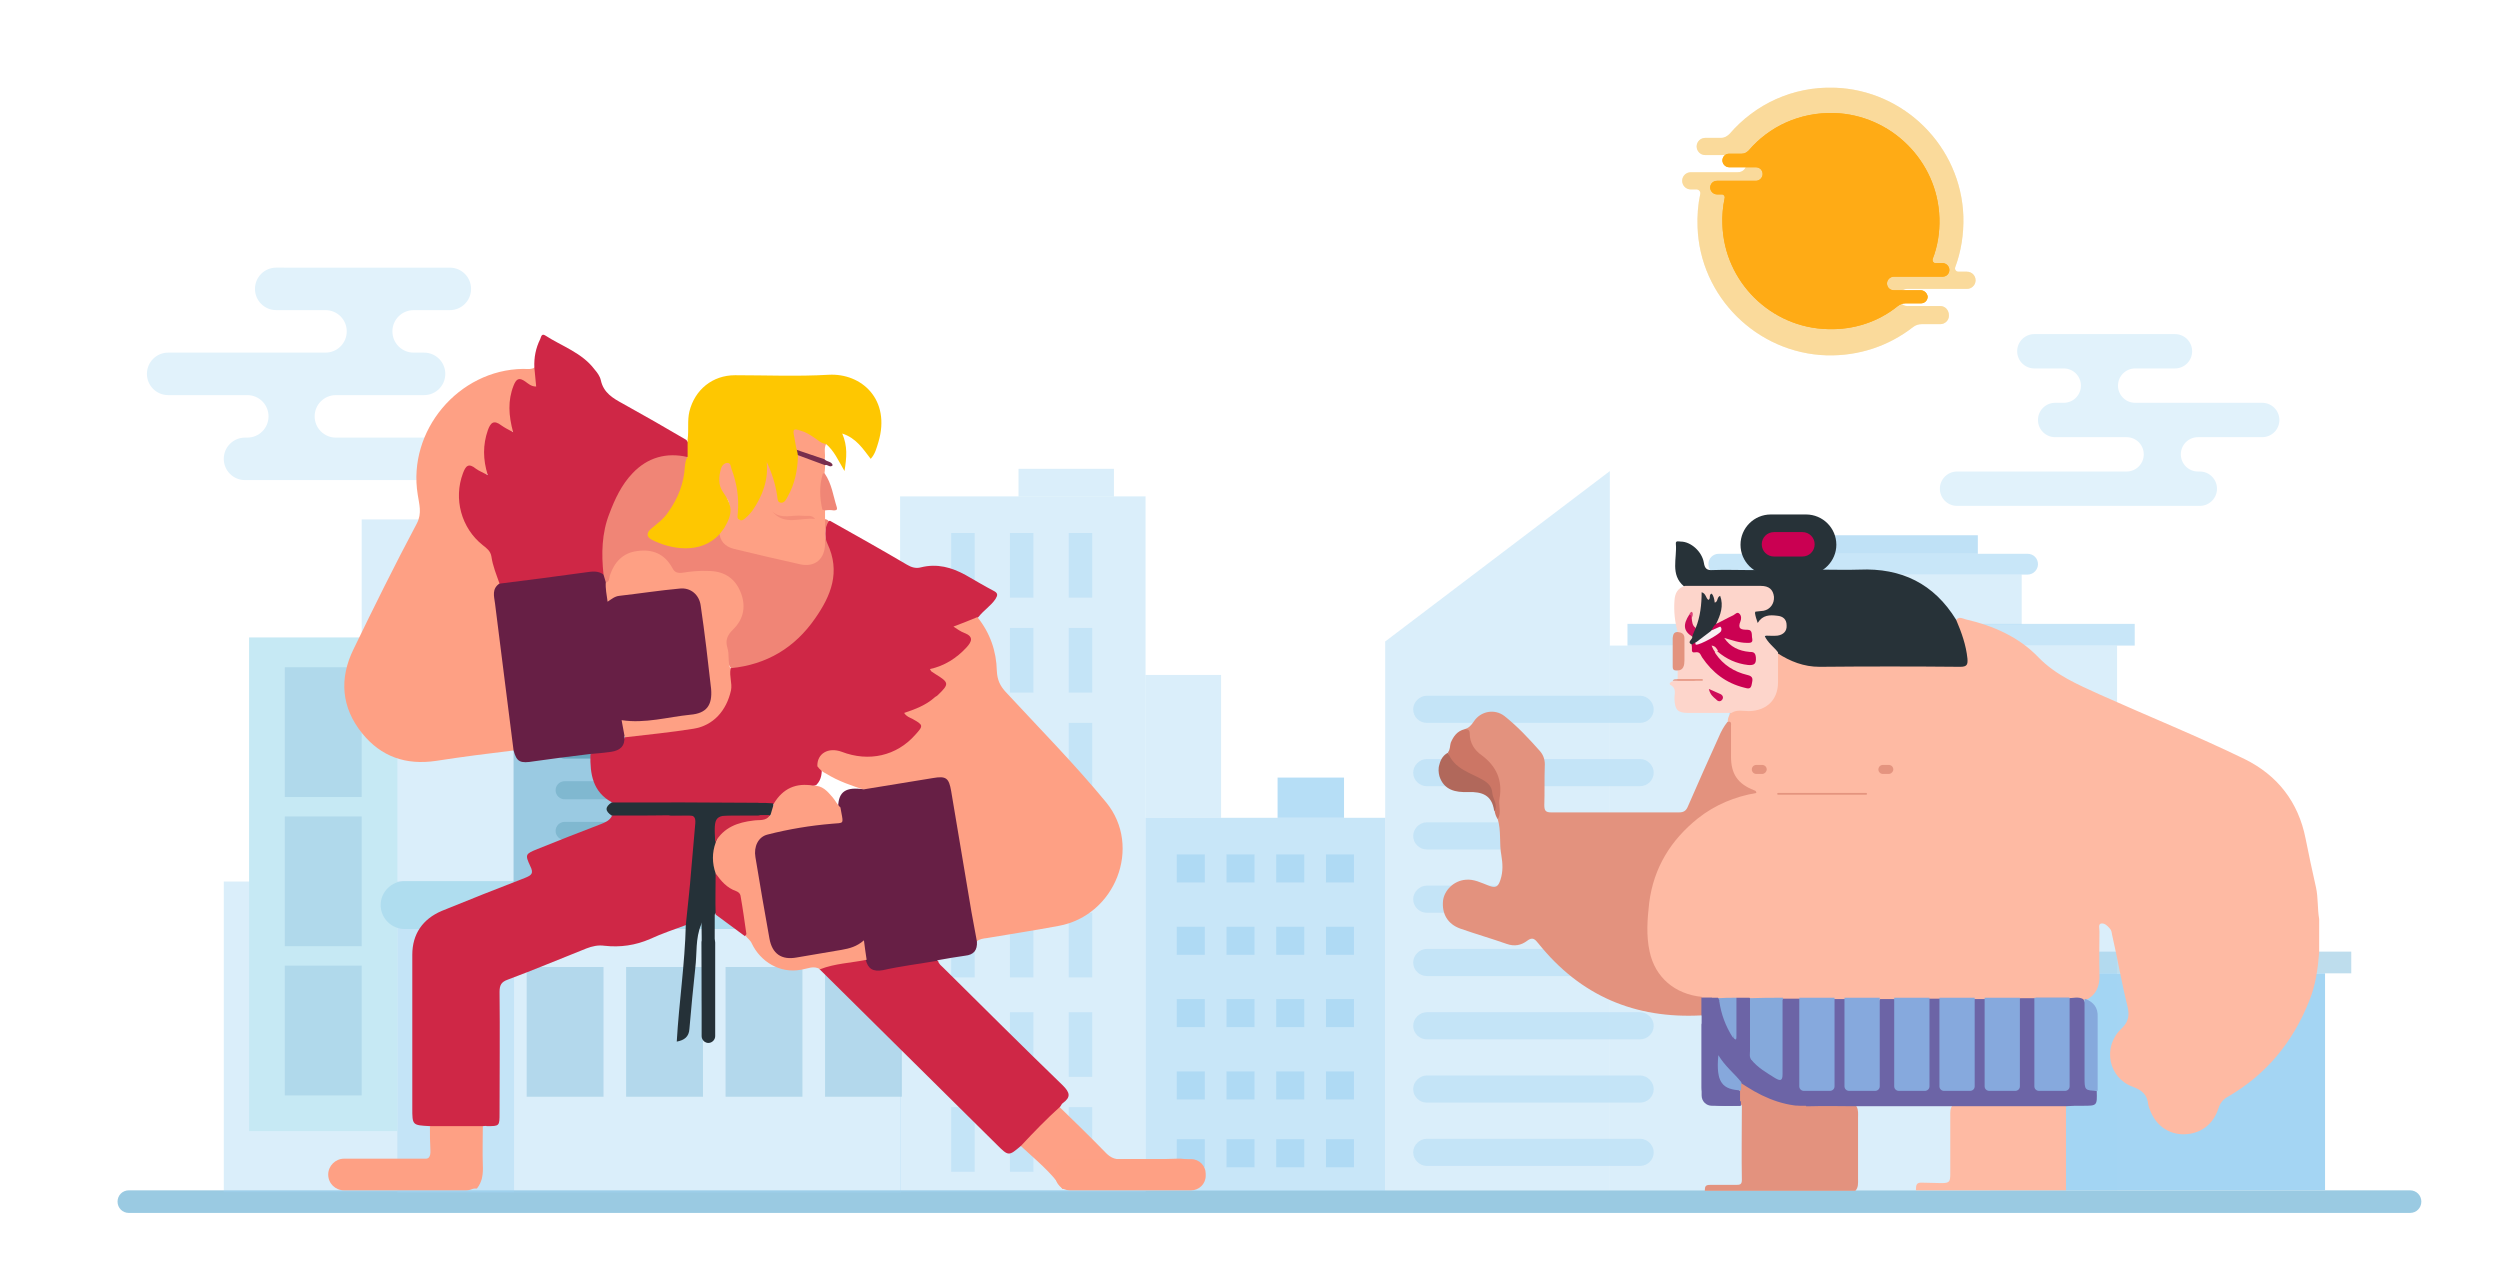<?xml version="1.0" encoding="utf-8"?>
<!-- Generator: Adobe Illustrator 21.0.0, SVG Export Plug-In . SVG Version: 6.00 Build 0)  -->
<svg version="1.1" id="图层_1" xmlns="http://www.w3.org/2000/svg" xmlns:xlink="http://www.w3.org/1999/xlink" x="0px" y="0px"
	 viewBox="0 0 553 285" style="enable-background:new 0 0 553 285;" xml:space="preserve">
<style type="text/css">
	.st0{clip-path:url(#SVGID_2_);}
	.st1{clip-path:url(#SVGID_4_);fill:#7FB1F2;}
	.st2{clip-path:url(#SVGID_6_);}
	.st3{clip-path:url(#SVGID_8_);fill:#7FB1F2;}
	.st4{clip-path:url(#SVGID_10_);}
	.st5{clip-path:url(#SVGID_12_);fill:#7FB1F2;}
	.st6{clip-path:url(#SVGID_14_);}
	.st7{clip-path:url(#SVGID_16_);fill:#7FB1F2;}
	.st8{fill:none;stroke:#7FB1F2;stroke-width:3.832;stroke-miterlimit:10;}
	.st9{fill:none;stroke:#7FB1F2;stroke-width:4.072;stroke-miterlimit:10;}
	.st10{opacity:0.42;}
	.st11{clip-path:url(#SVGID_18_);}
	.st12{fill:#E1F2FB;}
	.st13{fill:#FEF2ED;}
	.st14{fill:#9ACAE2;}
	.st15{opacity:0.4;fill:#A4D5F3;}
	.st16{fill:#A4D5F3;}
	.st17{opacity:0.6;fill:#A4D5F3;}
	.st18{fill:#BEDDED;}
	.st19{opacity:0.7;fill:#A4D5F3;}
	.st20{fill:#C6E9F4;}
	.st21{opacity:0.6;fill:#9ACAE2;}
	.st22{opacity:0.5;fill:#9ACAE2;}
	.st23{opacity:0.8;fill:#A4D5F3;}
	.st24{fill:#AFDDEF;}
	.st25{fill:#67A6BF;}
	.st26{opacity:0.5;fill:#67A6BF;}
	.st27{fill:#FEBAA3;}
	.st28{fill:#273238;}
	.st29{fill:#E3927E;}
	.st30{fill:#6C64A6;}
	.st31{fill:#FDD5CB;}
	.st32{fill:#86A9DC;}
	.st33{fill:#85A9DB;}
	.st34{fill:#85A7DA;}
	.st35{fill:#849ED3;}
	.st36{fill:#CC7665;}
	.st37{fill:#B1685B;}
	.st38{fill:#E3937E;}
	.st39{fill:#E99E8B;}
	.st40{fill:#86A8DC;}
	.st41{fill:#CB0152;}
	.st42{fill:#293239;}
	.st43{fill:#CC0B57;}
	.st44{fill:#CE0D59;}
	.st45{fill:#DC4278;}
	.st46{fill:#F9F0F4;}
	.st47{fill:#FEA085;}
	.st48{fill:#FEA084;}
	.st49{fill:#CF2746;}
	.st50{fill:#671F45;}
	.st51{fill:#F08576;}
	.st52{fill:#253138;}
	.st53{fill:#F08676;}
	.st54{fill:#782E4D;}
	.st55{fill:#CF2745;}
	.st56{fill:#F48E79;}
	.st57{fill:#CB2945;}
	.st58{fill:#FEC701;}
	.st59{clip-path:url(#SVGID_22_);}
	.st60{fill:#CA0052;}
	.st61{fill:#E4947F;}
	.st62{fill:#86A9DD;}
</style>
<g>
	<g>
		<g>
			<defs>
				<rect id="SVGID_1_" x="1650.7" y="1251.1" width="3.7" height="68.7"/>
			</defs>
			<use xlink:href="#SVGID_1_"  style="overflow:visible;fill-rule:evenodd;clip-rule:evenodd;fill:#4373F9;"/>
			<clipPath id="SVGID_2_">
				<use xlink:href="#SVGID_1_"  style="overflow:visible;"/>
			</clipPath>
			<g class="st0">
				<defs>
					<rect id="SVGID_3_" x="1616.2" y="1249.8" width="73.1" height="73.1"/>
				</defs>
				<use xlink:href="#SVGID_3_"  style="overflow:visible;fill:#4373F9;"/>
				<clipPath id="SVGID_4_">
					<use xlink:href="#SVGID_3_"  style="overflow:visible;"/>
				</clipPath>
				<rect x="1646.6" y="1247" class="st1" width="11.9" height="76.9"/>
			</g>
		</g>
		<g>
			<defs>
				<rect id="SVGID_5_" x="1618.1" y="1284" width="68.7" height="3.7"/>
			</defs>
			<use xlink:href="#SVGID_5_"  style="overflow:visible;fill-rule:evenodd;clip-rule:evenodd;fill:#4373F9;"/>
			<clipPath id="SVGID_6_">
				<use xlink:href="#SVGID_5_"  style="overflow:visible;"/>
			</clipPath>
			<g class="st2">
				<defs>
					<rect id="SVGID_7_" x="1616.1" y="1249.9" width="73.1" height="73.1"/>
				</defs>
				<use xlink:href="#SVGID_7_"  style="overflow:visible;fill:#4373F9;"/>
				<clipPath id="SVGID_8_">
					<use xlink:href="#SVGID_7_"  style="overflow:visible;"/>
				</clipPath>
				<rect x="1614" y="1279.9" class="st3" width="76.9" height="11.9"/>
			</g>
		</g>
		<g>
			<defs>
				<path id="SVGID_9_" d="M1675.1,1263.1c-5.8,5.6-13.8,9.2-22.5,9.2s-16.7-3.6-22.5-9.2l-5,0.1c6.6,7.8,16.4,12.8,27.5,12.8
					c11,0,20.9-5,27.5-12.8L1675.1,1263.1z"/>
			</defs>
			<use xlink:href="#SVGID_9_"  style="overflow:visible;fill-rule:evenodd;clip-rule:evenodd;fill:#4373F9;"/>
			<clipPath id="SVGID_10_">
				<use xlink:href="#SVGID_9_"  style="overflow:visible;"/>
			</clipPath>
			<g class="st4">
				<defs>
					<rect id="SVGID_11_" x="1616.2" y="1249.8" width="73.1" height="73.1"/>
				</defs>
				<use xlink:href="#SVGID_11_"  style="overflow:visible;fill:#4373F9;"/>
				<clipPath id="SVGID_12_">
					<use xlink:href="#SVGID_11_"  style="overflow:visible;"/>
				</clipPath>
				<rect x="1621" y="1259" class="st5" width="63.2" height="21.2"/>
			</g>
		</g>
		<g>
			<defs>
				<path id="SVGID_13_" d="M1675.1,1308.7c-5.8-5.6-13.8-9.2-22.5-9.2s-16.7,3.6-22.5,9.2l-5-0.1c6.6-7.8,16.4-12.8,27.5-12.8
					c11,0,20.9,5,27.5,12.8L1675.1,1308.7z"/>
			</defs>
			<use xlink:href="#SVGID_13_"  style="overflow:visible;fill-rule:evenodd;clip-rule:evenodd;fill:#4373F9;"/>
			<clipPath id="SVGID_14_">
				<use xlink:href="#SVGID_13_"  style="overflow:visible;"/>
			</clipPath>
			<g class="st6">
				<defs>
					<rect id="SVGID_15_" x="1616.2" y="1249.8" width="73.1" height="73.1"/>
				</defs>
				<use xlink:href="#SVGID_15_"  style="overflow:visible;fill:#4373F9;"/>
				<clipPath id="SVGID_16_">
					<use xlink:href="#SVGID_15_"  style="overflow:visible;"/>
				</clipPath>
				<rect x="1621" y="1291.7" class="st7" width="63.2" height="21.2"/>
			</g>
		</g>
		<circle class="st8" cx="1652.6" cy="1285.9" r="34.1"/>
	</g>
	<ellipse class="st9" cx="1652.1" cy="1285.9" rx="18.9" ry="33.9"/>
</g>
<g>
	<g class="st10">
		<defs>
			<path id="SVGID_17_" class="st10" d="M429.2,67.7h-1.6h-5.7c-1,0-1.9-0.8-1.9-1.9c0-1,0.8-1.9,1.9-1.9h0.8h7.5h4.9
				c1,0,1.9-0.8,1.9-1.9c0-1-0.8-1.9-1.9-1.9h-1.9c-0.5,0-0.9-0.5-0.7-1c1.3-3.5,1.9-7.3,1.8-11.2c-0.5-15.5-13.1-28-28.5-28.5
				c-9.3-0.3-17.6,3.7-23.2,10.2c-0.5,0.5-1.1,0.9-1.9,0.9h-3.5c-1,0-1.9,0.8-1.9,1.9c0,1,0.8,1.9,1.9,1.9h2h5.2
				c1,0,1.9,0.8,1.9,1.9s-0.8,1.9-1.9,1.9h-7.1H374c-1,0-1.9,0.8-1.9,1.9c0,1,0.8,1.9,1.9,1.9h1.3c0.5,0,0.9,0.5,0.8,1
				c-0.5,2.3-0.7,4.8-0.6,7.3c0.5,15.4,13.1,27.9,28.5,28.4c7.2,0.2,13.8-2.1,19.1-6.2c0.6-0.5,1.3-0.7,2-0.7h4.1
				c1,0,1.9-0.8,1.9-1.9C431.1,68.5,430.2,67.7,429.2,67.7"/>
		</defs>
		<use xlink:href="#SVGID_17_"  style="overflow:visible;fill-rule:evenodd;clip-rule:evenodd;fill:#F2A711;"/>
		<clipPath id="SVGID_18_">
			<use xlink:href="#SVGID_17_"  style="overflow:visible;"/>
		</clipPath>
		<g class="st11">
			<defs>
				<rect id="SVGID_19_" x="-107.9" y="19.4" width="567.9" height="287"/>
			</defs>
			<use xlink:href="#SVGID_19_"  style="overflow:visible;fill:#F2A711;"/>
			<clipPath id="SVGID_20_">
				<use xlink:href="#SVGID_19_"  style="overflow:visible;"/>
			</clipPath>
		</g>
	</g>
	<path class="st12" d="M120.5,96.8H74.3c-2.6,0-4.7-2.1-4.7-4.7s2.1-4.7,4.7-4.7h19.5c2.6,0,4.7-2.1,4.7-4.7c0-2.6-2.1-4.7-4.7-4.7
		h-2.3c-2.6,0-4.7-2.1-4.7-4.7c0-2.6,2.1-4.7,4.7-4.7h8c2.6,0,4.7-2.1,4.7-4.7s-2.1-4.7-4.7-4.7H61.1c-2.6,0-4.7,2.1-4.7,4.7
		s2.1,4.7,4.7,4.7h10.9c2.6,0,4.7,2.1,4.7,4.7c0,2.6-2.1,4.7-4.7,4.7H37.2c-2.6,0-4.7,2.1-4.7,4.7c0,2.6,2.1,4.7,4.7,4.7h17.5
		c2.6,0,4.7,2.1,4.7,4.7s-2.1,4.7-4.7,4.7h-0.5c-2.6,0-4.7,2.1-4.7,4.7s2.1,4.7,4.7,4.7h66.2c2.6,0,4.7-2.1,4.7-4.7
		S123.1,96.8,120.5,96.8z"/>
	<path class="st12" d="M500.4,89.1h-28.1c-2.1,0-3.8-1.7-3.8-3.8c0-2.1,1.7-3.8,3.8-3.8h8.8c2.1,0,3.8-1.7,3.8-3.8l0,0
		c0-2.1-1.7-3.8-3.8-3.8h-31.1c-2.1,0-3.8,1.7-3.8,3.8l0,0c0,2.1,1.7,3.8,3.8,3.8h6.5c2.1,0,3.8,1.7,3.8,3.8c0,2.1-1.7,3.8-3.8,3.8
		h-1.9c-2.1,0-3.8,1.7-3.8,3.8l0,0c0,2.1,1.7,3.8,3.8,3.8h15.8c2.1,0,3.8,1.7,3.8,3.8c0,2.1-1.7,3.8-3.8,3.8h-37.5
		c-2.1,0-3.8,1.7-3.8,3.8l0,0c0,2.1,1.7,3.8,3.8,3.8h53.7c2.1,0,3.8-1.7,3.8-3.8l0,0c0-2.1-1.7-3.8-3.8-3.8h-0.4
		c-2.1,0-3.8-1.7-3.8-3.8c0-2.1,1.7-3.8,3.8-3.8h14.2c2.1,0,3.8-1.7,3.8-3.8l0,0C504.2,90.8,502.5,89.1,500.4,89.1z"/>
	<path class="st13" d="M87.3,260.3c0.8,0.7,1.3,1.6,1.7,2.6C86.4,263.4,87.6,261.4,87.3,260.3z"/>
	<path class="st14" d="M533.1,268.3H28.5c-1.4,0-2.5-1.1-2.5-2.5v0c0-1.4,1.1-2.5,2.5-2.5h504.6c1.4,0,2.5,1.1,2.5,2.5v0
		C535.6,267.2,534.5,268.3,533.1,268.3z"/>
	<rect x="49.5" y="195" class="st15" width="64.2" height="68.7"/>
	<g>
		<g>
			<rect x="398.6" y="153.7" class="st16" width="8" height="11"/>
			<rect x="382.6" y="153.7" class="st16" width="12.8" height="11"/>
			<rect x="398.4" y="167.7" class="st16" width="8" height="11"/>
			<rect x="382.4" y="167.7" class="st16" width="12.8" height="11"/>
		</g>
		<g>
			<rect x="421.4" y="154.3" class="st16" width="8" height="11"/>
			<rect x="448.4" y="154.3" class="st16" width="8" height="11"/>
			<rect x="432.3" y="154.3" class="st16" width="12.8" height="11"/>
			<rect x="421.3" y="168.3" class="st16" width="8" height="11"/>
			<rect x="448.2" y="168.3" class="st16" width="8" height="11"/>
			<rect x="432.1" y="168.3" class="st16" width="12.8" height="11"/>
		</g>
		<g>
			<rect x="421.2" y="191.8" class="st16" width="8" height="11"/>
			<rect x="448.1" y="191.8" class="st16" width="8" height="11"/>
			<rect x="432" y="191.8" class="st16" width="12.8" height="11"/>
			<rect x="421" y="205.7" class="st16" width="8" height="11"/>
			<rect x="447.9" y="205.7" class="st16" width="8" height="11"/>
			<rect x="431.8" y="205.7" class="st16" width="12.8" height="11"/>
		</g>
		<g>
			<rect x="371.6" y="191.8" class="st16" width="8" height="11"/>
			<rect x="398.5" y="191.8" class="st16" width="8" height="11"/>
			<rect x="382.5" y="191.8" class="st16" width="12.8" height="11"/>
			<rect x="371.4" y="205.7" class="st16" width="8" height="11"/>
			<rect x="398.3" y="205.7" class="st16" width="8" height="11"/>
			<rect x="382.3" y="205.7" class="st16" width="12.8" height="11"/>
		</g>
		<g>
			<rect x="398.4" y="229" class="st16" width="8" height="11"/>
			<rect x="382.4" y="229" class="st16" width="12.8" height="11"/>
			<rect x="398.3" y="243" class="st16" width="8" height="11"/>
		</g>
		<g>
			<rect x="421.2" y="229.2" class="st16" width="8" height="11"/>
			<rect x="448.1" y="229.2" class="st16" width="8" height="11"/>
			<rect x="432" y="229.2" class="st16" width="12.8" height="11"/>
			<rect x="447.9" y="243.1" class="st16" width="8" height="11"/>
			<rect x="431.8" y="243.1" class="st16" width="12.8" height="11"/>
		</g>
		<rect x="360" y="138" class="st17" width="112.2" height="4.8"/>
		<rect x="435.2" y="210.5" class="st18" width="84.9" height="4.8"/>
		<rect x="440.3" y="215.3" class="st16" width="74" height="48"/>
		<rect x="356.1" y="142.8" class="st15" width="112.2" height="120.5"/>
		<rect x="199.1" y="109.8" class="st15" width="54.3" height="153.9"/>
		<rect x="87.9" y="204.1" class="st15" width="111.3" height="59.7"/>
		<rect x="80" y="114.9" class="st15" width="44" height="83"/>
		<rect x="253.4" y="180.9" class="st17" width="53" height="82.5"/>
		<path class="st17" d="M448.5,127.1h-68.3c-1.3,0-2.3-1-2.3-2.3l0,0c0-1.3,1-2.3,2.3-2.3h68.3c1.3,0,2.3,1,2.3,2.3l0,0
			C450.8,126,449.8,127.1,448.5,127.1z"/>
		<rect x="382.4" y="127.1" class="st15" width="64.8" height="11"/>
		<rect x="392.3" y="118.4" class="st19" width="45.2" height="4.1"/>
		<rect x="210.4" y="117.9" class="st15" width="5.2" height="14.3"/>
		<rect x="223.4" y="117.9" class="st15" width="5.2" height="14.3"/>
		<rect x="236.4" y="117.9" class="st15" width="5.2" height="14.3"/>
		<rect x="210.4" y="138.9" class="st16" width="5.2" height="14.3"/>
		<rect x="223.4" y="138.9" class="st15" width="5.2" height="14.3"/>
		<rect x="236.4" y="138.9" class="st15" width="5.2" height="14.3"/>
		<rect x="210.4" y="159.9" class="st16" width="5.2" height="14.3"/>
		<rect x="223.4" y="159.9" class="st16" width="5.2" height="14.3"/>
		<rect x="236.4" y="159.9" class="st15" width="5.2" height="14.3"/>
		<rect x="210.4" y="180.9" class="st16" width="5.2" height="14.3"/>
		<rect x="223.4" y="180.9" class="st16" width="5.2" height="14.3"/>
		<rect x="236.4" y="180.9" class="st16" width="5.2" height="14.3"/>
		<rect x="210.4" y="201.9" class="st15" width="5.2" height="14.3"/>
		<rect x="223.4" y="201.9" class="st15" width="5.2" height="14.3"/>
		<rect x="236.4" y="201.9" class="st15" width="5.2" height="14.3"/>
		<rect x="210.4" y="223.9" class="st16" width="5.2" height="14.3"/>
		<rect x="223.4" y="223.9" class="st15" width="5.2" height="14.3"/>
		<rect x="236.4" y="223.9" class="st15" width="5.2" height="14.3"/>
		<rect x="210.4" y="244.9" class="st15" width="5.2" height="14.3"/>
		<rect x="55.1" y="141" class="st20" width="32.8" height="109.2"/>
		<rect x="116.5" y="213.9" class="st21" width="17" height="28.7"/>
		<rect x="63" y="147.6" class="st22" width="17" height="28.7"/>
		<rect x="63" y="180.6" class="st22" width="17" height="28.7"/>
		<rect x="63" y="213.6" class="st22" width="17" height="28.7"/>
		<rect x="138.5" y="213.9" class="st21" width="17" height="28.7"/>
		<rect x="160.5" y="213.9" class="st21" width="17" height="28.7"/>
		<rect x="182.5" y="213.9" class="st21" width="17" height="28.7"/>
		<rect x="223.4" y="244.9" class="st15" width="5.2" height="14.3"/>
		<rect x="236.4" y="244.9" class="st15" width="5.2" height="14.3"/>
		<rect x="260.3" y="189" class="st19" width="6.2" height="6.2"/>
		<rect x="271.3" y="189" class="st19" width="6.2" height="6.2"/>
		<rect x="282.3" y="189" class="st19" width="6.2" height="6.2"/>
		<rect x="293.3" y="189" class="st19" width="6.2" height="6.2"/>
		<rect x="260.3" y="205" class="st19" width="6.2" height="6.2"/>
		<rect x="271.3" y="205" class="st19" width="6.2" height="6.2"/>
		<rect x="282.3" y="205" class="st19" width="6.2" height="6.2"/>
		<rect x="293.3" y="205" class="st19" width="6.2" height="6.2"/>
		<rect x="260.3" y="221" class="st19" width="6.2" height="6.2"/>
		<rect x="271.3" y="221" class="st19" width="6.2" height="6.2"/>
		<rect x="282.3" y="221" class="st19" width="6.2" height="6.2"/>
		<rect x="293.3" y="221" class="st19" width="6.2" height="6.2"/>
		<rect x="260.3" y="237" class="st19" width="6.2" height="6.2"/>
		<rect x="271.3" y="237" class="st19" width="6.2" height="6.2"/>
		<rect x="282.3" y="237" class="st19" width="6.2" height="6.2"/>
		<rect x="293.3" y="237" class="st19" width="6.2" height="6.2"/>
		<rect x="260.3" y="252" class="st19" width="6.2" height="6.2"/>
		<rect x="271.3" y="252" class="st19" width="6.2" height="6.2"/>
		<rect x="282.3" y="252" class="st19" width="6.2" height="6.2"/>
		<rect x="293.3" y="252" class="st19" width="6.2" height="6.2"/>
		<rect x="282.6" y="172" class="st23" width="14.7" height="8.9"/>
		<path class="st24" d="M214.1,205.5H89.5c-2.9,0-5.3-2.4-5.3-5.3l0,0c0-2.9,2.4-5.3,5.3-5.3h124.6c2.9,0,5.3,2.4,5.3,5.3l0,0
			C219.4,203.1,217,205.5,214.1,205.5z"/>
		<path class="st14" d="M170.5,200.1h-53.5c-1.9,0-3.4-1.5-3.4-3.4v-36c0-1.9,1.5-3.4,3.4-3.4h53.5c1.9,0,3.4,1.5,3.4,3.4v36
			C173.9,198.6,172.3,200.1,170.5,200.1z"/>
		<path class="st25" d="M165.1,167.8h-40.2c-1.1,0-2-0.9-2-2v0c0-1.1,0.9-2,2-2h40.2c1.1,0,2,0.9,2,2v0
			C167.1,166.9,166.2,167.8,165.1,167.8z"/>
		<path class="st26" d="M165.1,176.8h-40.2c-1.1,0-2-0.9-2-2v0c0-1.1,0.9-2,2-2h40.2c1.1,0,2,0.9,2,2v0
			C167.1,175.9,166.2,176.8,165.1,176.8z"/>
		<path class="st26" d="M165.1,185.8h-40.2c-1.1,0-2-0.9-2-2v0c0-1.1,0.9-2,2-2h40.2c1.1,0,2,0.9,2,2v0
			C167.1,184.9,166.2,185.8,165.1,185.8z"/>
		<rect x="225.3" y="103.7" class="st15" width="21.1" height="6.1"/>
		<rect x="253.4" y="149.3" class="st15" width="16.7" height="31.6"/>
		<polygon class="st15" points="356.1,263.3 306.4,263.3 306.4,141.9 356.1,104.2 		"/>
		<path class="st15" d="M362.8,159.9h-47.2c-1.6,0-3-1.3-3-3v0c0-1.6,1.4-3,3-3h47.2c1.6,0,3,1.4,3,3v0
			C365.8,158.6,364.4,159.9,362.8,159.9z"/>
		<path class="st15" d="M362.8,173.9h-47.2c-1.6,0-3-1.3-3-3v0c0-1.6,1.4-3,3-3h47.2c1.6,0,3,1.4,3,3v0
			C365.8,172.6,364.4,173.9,362.8,173.9z"/>
		<path class="st15" d="M362.8,187.9h-47.2c-1.6,0-3-1.3-3-3v0c0-1.6,1.4-3,3-3h47.2c1.6,0,3,1.4,3,3v0
			C365.8,186.6,364.4,187.9,362.8,187.9z"/>
		<path class="st15" d="M362.8,201.9h-47.2c-1.6,0-3-1.3-3-3v0c0-1.6,1.4-3,3-3h47.2c1.6,0,3,1.4,3,3v0
			C365.8,200.6,364.4,201.9,362.8,201.9z"/>
		<path class="st15" d="M362.8,215.9h-47.2c-1.6,0-3-1.3-3-3v0c0-1.6,1.4-3,3-3h47.2c1.6,0,3,1.4,3,3v0
			C365.8,214.6,364.4,215.9,362.8,215.9z"/>
		<path class="st15" d="M362.8,229.9h-47.2c-1.6,0-3-1.3-3-3v0c0-1.6,1.4-3,3-3h47.2c1.6,0,3,1.4,3,3v0
			C365.8,228.6,364.4,229.9,362.8,229.9z"/>
		<path class="st15" d="M362.8,243.9h-47.2c-1.6,0-3-1.3-3-3v0c0-1.6,1.4-3,3-3h47.2c1.6,0,3,1.4,3,3v0
			C365.8,242.6,364.4,243.9,362.8,243.9z"/>
		<path class="st15" d="M362.8,257.9h-47.2c-1.6,0-3-1.4-3-3v0c0-1.6,1.4-3,3-3h47.2c1.6,0,3,1.4,3,3v0
			C365.8,256.6,364.4,257.9,362.8,257.9z"/>
	</g>
	<g>
		<path class="st27" d="M513,203.3c0,2.5,0,4.9,0,7.4c-0.3,3.7-0.8,7.3-2.2,10.7c-3.6,9.1-9.5,16.3-18,21.2
			c-1.1,0.6-1.7,1.4-2.1,2.6c-1.1,3.5-3.9,5.6-7.5,5.7c-3.4,0.1-6.3-1.9-7.6-5.3c-0.2-0.4-0.3-0.8-0.4-1.2c-0.2-2.2-1.3-3.2-3.4-4
			c-5.4-1.9-6.8-8.8-2.6-12.8c1.6-1.5,1.9-2.9,1.4-5c-1.3-5.2-2.2-10.6-3.4-15.8c-0.1-0.5-0.1-1-0.5-1.4c-0.5-0.6-1.2-1.3-2-1.1
			c-0.6,0.2-0.3,1.1-0.3,1.7c0,3.2-0.1,6.4,0,9.6c0.1,2.5-0.7,4.5-3,5.6c-0.2,0.1-0.4,0.1-0.6,0.1c-1.1-0.1-2.3-0.1-3.4-0.1
			c-2.4,0-4.7,0-7.1,0c-1.1,0.1-2.3,0.1-3.4,0c-2.4,0-4.8,0-7.2,0c-1,0.1-2.1,0.1-3.1,0c-2.4,0-4.8,0-7.2,0c-1.1,0.1-2.3,0.1-3.4,0
			c-2.4,0.1-4.8,0.1-7.2,0c-1,0-2.1,0.1-3.1,0c-2.5,0-5.1,0-7.6,0c-1,0.1-2.1,0.1-3.1,0c-2.4,0.1-4.8,0.1-7.2,0
			c-1.1,0-2.3,0.1-3.4,0c-2.4,0-4.8,0-7.2,0c-1,0-2,0.1-3,0c-1.3,0-2.7,0-4,0c-1.2,0-2.3,0-3.5,0c-7.3-0.6-12.5-6.2-12.6-13.6
			c-0.1-4.9,0.1-9.7,2-14.3c3.9-9.3,10.6-15.3,20.4-17.8c0.2-0.1,0.5-0.1,0.8-0.3c-3.6-1.8-4.8-4.7-4.7-8.5c0-2.3,0.5-4.6-0.4-6.9
			c-0.1-1,0.4-1.7,0.8-2.5c1-0.8,2.2-0.5,3.3-0.6c4.4-0.1,6.4-2.1,6.6-6.5c0.1-2-0.5-4,0.5-5.9c0.8-0.2,1.4,0.3,2.1,0.6
			c2.3,1.2,4.8,1.9,7.4,1.9c9.8,0,19.5,0,29.3,0c2.6,0,2.7-0.1,2.4-2.7c-0.3-2.4-1.5-4.4-2-6.7c0.5-1.2,1.5-0.6,2.2-0.4
			c6.1,1.4,11.8,3.9,16.1,8.4c3.9,4,8.7,6,13.5,8.2c10.7,4.8,21.6,9.2,32.1,14.3c7.3,3.6,11.9,9.5,13.5,17.6
			c0.7,3.6,1.5,7.2,2.3,10.8C512.8,198.6,512.6,201,513,203.3z"/>
		<path class="st28" d="M402.5,126c3.1,0,6,0.1,8.8,0c9.3-0.4,16.5,3.1,21.4,11.1c1.2,2.8,2.2,5.6,2.5,8.6c0.1,1.3-0.1,1.8-1.6,1.8
			c-10.4-0.1-20.7-0.1-31.1,0c-3.5,0-6.5-1.2-9.3-3c-0.7-0.1-1.2-0.6-1.7-1.1c-0.6-0.6-1.6-1.3-1.3-2.3c0.3-1,1.4-0.7,2.2-0.8
			c1-0.2,1.8-0.6,1.8-1.7c0-1.3-1-1.6-2.1-1.6c-0.9,0-1.7,0.1-2.4,0.6c-0.8,0.6-1.5,0.6-1.9-0.4c-0.3-0.9-0.4-1.8,0.8-2.3
			c0.3-0.1,0.7-0.2,1.1-0.3c1.3-0.4,1.9-1.3,1.7-2.7c-0.2-1.4-1.3-1.7-2.5-1.7c-4.7,0-9.3,0-14,0c-0.8,0-1.7,0.2-2.4-0.5
			c-3.1-2.6-1.5-6.2-1.8-9.4c-0.1-0.8,0.7-0.5,1.1-0.5c2.2,0,4.7,2.2,5.1,4.7c0.2,1.3,0.7,1.7,2,1.6c2.6-0.1,5.3,0,7.9,0
			c0.2,0,0.4,0,0.9,0"/>
		<path class="st29" d="M377.1,263.4c0-1,0.2-1.3,1.1-1.3c1.6,0,4,0,5.8,0c0.9,0,1.3-0.1,1.3-1.1c-0.1-5.5,0-10.9,0-16.4
			c-0.8-1-0.5-2.1-0.5-3.2c0-0.7,0-1.3,0.4-1.9c0.9-0.4,1.5,0.2,2.2,0.6c4.3,2.7,8.9,4.3,14.1,4c2.3-0.1,4.5,0,6.8,0
			c0.8,0,1.8-0.1,2.4,0.7c0.4,0.8,0.3,1.6,0.3,2.4c0,4.5,0,9.1,0,13.6c0,0.9,0.1,1.9-0.6,2.6C399.2,263.4,388.1,263.4,377.1,263.4z"
			/>
		<path class="st27" d="M457,244.6c0,6.2,0,12.5,0,18.7c-11.1,0-22.2,0-33.2,0c0-1.3,0.2-1.7,1.2-1.7c1.2,0,3.2,0.1,4.4,0.1
			c1.9,0,2-0.3,2-2.2c0-4.2,0-8.3,0-12.5c0-0.9-0.1-1.9,0.6-2.6c0.7-0.5,1.5-0.4,2.3-0.4c6.8,0,13.6,0,20.4,0
			C455.5,244,456.4,243.9,457,244.6z"/>
		<path class="st29" d="M376.4,224.6c-14.7,0.8-26.8-4.3-36.1-15.9c-0.8-1-1.3-1.5-2.5-0.6c-1.3,1-2.8,1.3-4.5,0.7
			c-3.4-1.2-6.9-2.2-10.3-3.4c-2.8-1-4.1-3.3-3.8-6.2c0.3-2.3,2.4-4.4,5-4.6c1.8-0.2,3.5,0.7,5.1,1.3c1.5,0.6,2.1,0.3,2.6-1.3
			c0.6-1.8,0.5-3.6,0.2-5.4c-0.5-2.6,0-5.4-0.8-8c-0.1-2.8-0.1-5.5-0.1-8.3c0-1.2-0.4-2.1-1.2-2.9c-0.4-0.3-0.7-0.7-1-1
			c-2.5-2-4.2-4.6-5-7.7c0.9-0.3,1.4-0.8,2-1.7c1.5-2.3,4.6-2.9,6.8-1.2c2.9,2.3,5.4,5,7.8,7.7c0.9,1,1.2,2.2,1.1,3.5
			c-0.1,2.8,0,5.6-0.1,8.5c0,1.2,0.3,1.6,1.5,1.6c9.4,0,18.9,0,28.3,0c1.1,0,1.6-0.4,2-1.4c2.2-5.1,4.5-10.2,6.8-15.3
			c0.5-1.2,1.1-2.3,1.9-3.3c1-0.3,0.8,0.5,0.8,0.9c0,2.3,0,4.5,0,6.8c0,3.8,1.5,6,5.1,7.4c0.2,0.1,0.5,0.1,0.5,0.6
			c-4.7,0.8-9.1,2.6-12.9,5.6c-6,4.8-9.8,10.9-10.8,18.7c-0.4,3.6-0.7,7.2,0.1,10.8c1.2,5.7,5.6,9.4,11.5,10
			C377.1,222,377.1,223.3,376.4,224.6z"/>
		<path class="st30" d="M376.4,224.6c0-1.3,0-2.6,0-3.9c1.2,0,2.4,0,3.6,0c0.3,0.2,0.6,0.5,0.7,0.8c0.7,2.5,1.3,5,2.7,7.2
			c0.3-1.9,0.1-3.9,0.2-5.8c0-0.8-0.1-1.6,0.5-2.2c1,0,2,0,2.9,0c0.6,0.6,0.5,1.5,0.5,2.3c0,2.9,0,5.8,0,8.7c0,0.7-0.1,1.5,0.3,2.2
			c1,1.8,2.7,2.8,4.4,3.8c1.3,0.8,1.6,0.6,1.6-0.9c0-4.1,0-8.2,0-12.3c0-1-0.1-2.1,0.2-3.1c0.1-0.2,0.2-0.3,0.4-0.5
			c1.1,0,3.3,0,3.3,0l1.3,0.1c0,0-0.7,1.9-0.7,2.5c0,4.7,0,9.4,0,14.2c0,2.4,0.2,2.7,2.6,2.9c3.7,0.3,3.7,0.3,3.7-3.4
			c0-4.5,0-9.1,0-13.6c0-0.9-0.1-1.9,0.6-2.6c1,0,2,0,3,0c0.7,0.7,0.5,1.6,0.5,2.4c0,5,0,9.9,0,14.9c0,0.7-0.1,1.5,0.3,2.1
			c2,0.9,4.1,0.9,6.1,0c0.4-0.7,0.3-1.4,0.3-2.2c0-4.9,0-9.9,0-14.8c0-0.8-0.2-1.7,0.5-2.4c1,0,2,0,2.9,0c4.9,0,0.6,1.7,0.6,2.6
			c0,4.9,0,9.8,0,14.7c0,2.5,0.1,2.6,2.5,2.6c3.7,0,3.7,0,3.7-3.6c0-4.6,0-9.2,0-13.8c0-0.9-0.1-1.9,0.6-2.6c1.1,0,2.2,0,3.2,0
			c0.2,0.2,0.3,0.4,0.4,0.6c0.4,2,0.2,4.1,0.2,6.2c0,3.5,0,7.1,0,10.6c0,0.7-0.1,1.5,0.3,2.1c1.6,1.1,3.4,0.6,5.1,0.4
			c1-0.1,0.8-1.2,0.8-2c0-5.1,0-10.3,0-15.4c0-0.8-0.2-1.7,0.5-2.4c1,0,2,0,2.9,0c0.7,0.7,0.5,1.6,0.5,2.4c0,4.9,0,9.9,0,14.8
			c0,0.8-0.2,1.6,0.4,2.3c1.6,0.9,3.2,0.5,4.8,0.3c1.2-0.1,1-1.3,1-2.1c0-4.3,0-8.6,0-12.9c0-1.5-1.1-3.4-0.7-4.9
			c0.1-0.2,1.2,0.1,1.3-0.1c1.1,0,2.2,0,3.2,0c0.2,0.2,0.3,0.4,0.4,0.6c0.4,1.5,0.2,3.1,0.2,4.6c0,4.3,0,8.6,0,12.9
			c0,1.4,0.5,2,1.9,2c4.9-0.1,4.3,0.4,4.3-4.2c0-4.2,0-8.5,0-12.7c0-0.9-0.1-1.7,0.2-2.6c0.1-0.2,0.2-0.4,0.4-0.6
			c1.1,0,2.2-0.4,3.3,0.2c0.6,0.8,0.6,1.7,0.6,2.6c0,4.6,0.1,9.1,0,13.7c-0.1,2,0.2,3.5,2.4,4c0.1,3.3,0.1,3.3-3.1,3.3
			c-1.3,0-2.6,0-3.8,0.1c-8.3,0-16.7,0-25,0c-7.3,0-14.6,0-21.9,0c-3.1,0-6.3-0.1-9.4,0c-5.2,0.2-9.8-1.5-14.2-4.3
			c-0.5-0.3-0.9-0.6-1.4-0.9c-2.1-1.1-3.5-3-4.8-4.8c-0.1,0.3,0,0.8,0,1.3c0,3.1,0.6,3.8,3.5,4.8c0.4,0.1,0.8,0.2,1.2,0.5
			c0,1.1,0,2.2,0,3.3c-1.5,0-2.9,0.1-4.4,0c-2.5-0.1-4.1-1.6-4.1-4.1c0-4.6,0-9.3,0-13.9C376.7,225.8,376.9,225.1,376.4,224.6z"/>
		<path class="st31" d="M372.7,129.6c5.6,0,11.2,0,16.8,0c1.8,0,2.7,0.8,2.9,2.4c0.1,1.5-0.8,2.8-2.3,3.1c-0.6,0.1-1.2,0.1-1.8,0.2
			c0,0-0.1,0.2-0.1,0.3c0.1,0.7,0.3,1.3,0.6,2.2c1.1-1.8,2.7-1.8,4.3-1.6c1.3,0.1,2.1,0.8,2.1,2.1c0.1,1.3-0.7,2.1-2,2.3
			c-0.9,0.1-1.8,0-2.9,0c0.8,1.7,2.1,2.5,3,3.7c0,2.2,0,4.4,0,6.6c0,3.9-2.5,6.3-6.4,6.4c-1.3,0-2.7-0.4-3.9,0.4c-3.2,0-6.4,0-9.6,0
			c-2.3,0-2.9-0.7-3-3c-0.1-1.1,0.6-2.4-0.9-3.2c-0.4-0.2,0-0.7,0.5-0.8c1.4-0.4,2.8-0.1,4.2-0.2c0.5,0-0.4-0.4-0.1,0
			c-0.3-0.4,0.4,0.2,0.2-0.1c-1.2-0.2-2,0.3-3.2-0.2c0-0.6,0-1.2,0-1.8c0.9-1.7,1-3.4,1-5.3c0-1.2-0.2-2.3-1-3.2
			c-0.6-2.3-0.9-4.7-0.7-7.1C370.5,131.2,371.1,130.1,372.7,129.6z"/>
		<path class="st32" d="M464,241.3c-2.9-0.1-2.9-0.1-2.9-3.1c0-5.7,0-11.5,0-17.2c0.1,0,0.2,0,0.3,0c1.7,0.7,2.7,1.9,2.6,3.9
			C464,230.3,464,235.8,464,241.3z"/>
		<path class="st33" d="M394.4,220.7c0,0.1,0,0.2,0,0.3c-1.3,0.9-2.7,0.5-4.1,0.6c-2.2,0.1-2.3,0.2-2.3,2.3c0,2.7,0,5.4,0,8.1
			c0,0.8,0.1,1.7-0.6,2.4c-0.5-0.6-0.3-1.3-0.3-1.9c0-3.9,0-7.8,0-11.7C389.5,220.7,391.9,220.7,394.4,220.7z"/>
		<path class="st34" d="M384.1,220.7c0,2.8,0,5.6,0,8.4c0,0.6,0,1.3-0.7,0.4c-0.2-1.6-0.2-3.2-0.2-4.7c0-3,0-3-2.8-3.3
			c-0.1-0.2-0.2-0.5-0.3-0.7C381.4,220.7,382.7,220.7,384.1,220.7z"/>
		<path class="st35" d="M450.4,221c0-0.1,0-0.2-0.1-0.3c2.5,0,4.9,0,7.4,0c0,0.1,0,0.2,0,0.3C455.3,221.9,452.8,221.9,450.4,221z"/>
		<path class="st36" d="M324,161.3c0.6,0,1.1,0.1,1.1,0.9c0,2.2,1.1,3.8,2.7,4.9c3.2,2.4,4.6,5.5,3.9,9.5c-0.3,1.5,0.5,3.2-0.4,4.6
			c-0.4-0.6-0.6-1.2-0.7-1.9c-0.2-1.7-0.8-3.3-1.2-4.9c-0.2-0.7-0.8-1-1.4-1.4c-1.6-0.9-3.2-1.8-4.8-2.6c-1.6-0.8-2.7-2.1-2.9-4
			c0.5-0.6,0.4-1.4,0.6-2.1C321.5,162.9,322.3,161.7,324,161.3z"/>
		<path class="st37" d="M320.3,166.5c1.4,3.6,4.9,4.4,7.7,6c1.2,0.7,2,1.5,2.1,2.9c0.1,1.3,1.3,2.6,0.5,4c0,0-0.1-0.1-0.1-0.1
			c-0.5-3.4-2.6-4.2-5.8-4.1c-2.7,0.1-5.3-0.4-6.3-3.5c-0.2-0.8-0.3-1.7,0-2.6C318.7,167.9,319.3,167,320.3,166.5z"/>
		<path class="st38" d="M371.1,139.8c0.9,0.1,1.5,0.4,1.5,1.4c0,1.6,0,3.3,0,4.9c0,1-0.2,2.2-1.5,2.2c-0.5,0-1.1,0.1-1.1-0.8
			c0-2.1,0-4.3,0-6.4C370.1,140.4,370.2,139.8,371.1,139.8z"/>
		<path class="st39" d="M371.1,150.2c1.4,0.3,2.8-0.4,4.1,0.4c-0.2-0.1-0.3-0.1-0.4,0c-1.6,0-3.2,0-4.8,0
			C370.2,150.1,370.8,150.3,371.1,150.2z"/>
		<path class="st40" d="M385.1,241.2c-4-0.2-5.6-1.6-5-7.8c1.5,2.5,3.5,4,5.1,6C385.2,240,385.1,240.6,385.1,241.2z"/>
		<path class="st33" d="M387.3,234.3c0-3.5,0-7.1,0-10.6c0-3-0.3-2.7,2.8-2.7c1.4,0,2.8,0,4.2,0c0,5.5,0,11,0,16.6
			c0,1.4-0.4,1.6-1.6,0.9C390.8,237.3,388.8,236.2,387.3,234.3z"/>
		<path class="st34" d="M380.3,221.4c2.7-1,3.4-0.6,3.3,2c-0.1,2,0.4,4.1-0.3,6.1C381.7,227,380.7,224.3,380.3,221.4z"/>
		<path class="st41" d="M379.6,138c1.3-0.6,2.5-1.3,3.8-1.9c0.4-0.2,0.9-0.9,1.4-0.3c0.4,0.4,0.4,1.1,0.2,1.6
			c-0.7,1.7,0.1,1.9,1.5,1.9c1.3,0,0.9,1.2,1.1,2c0.2,1-0.6,0.9-1.2,0.9c-1.7,0-3.3-0.6-5-1.1c1.3,2,3.3,2.9,5.6,3.1
			c0.8,0,1.3,0.1,1.4,1.2c0.1,1.4-0.3,1.8-1.7,1.7c-2.6-0.3-4.8-1.3-6.8-3c-0.2-0.1-0.4-0.2-0.5-0.1c-0.2,0.2,0,0.4,0.1,0.6
			c1.7,2.5,4.1,4,7,4.7c1.4,0.3,1.2,1,1,2c-0.2,1.3-0.9,1-1.7,0.8c-4-1-7-3.3-9.3-6.7c-0.4-0.6-0.4-1.3-1.6-1.1
			c-1,0.2-0.5-0.9-0.7-1.5c0-0.3,0.1-0.5,0.4-0.6c1.8,0,4.4-1.3,5.5-2.8c-0.5,0-1,0.5-1.5-0.1C378.6,138.4,378.9,138,379.6,138z"/>
		<path class="st42" d="M379.6,138c-0.5,0.4-0.8,0.9-1,1.5c-0.7,1.5-2,2.4-3.7,2.7c-0.2,0.1-0.4,0.2-0.6,0.4c-1.4-0.6,0.3-1.2,0-1.8
			c-0.1-0.8,0-1.4,0.8-1.9c1-2.5,1.3-5.2,1.3-7.9c1,0.3,0.9,1.3,1.5,1.7c0.6-0.3,0-1.1,0.7-1.4c0.5,0.5,0.6,1.3,0.7,2
			c0.8-0.2,0.4-1.2,1.2-1.5C381.3,134,380.6,136,379.6,138z"/>
		<path class="st43" d="M375.1,138.9c-0.3,0.6-0.5,1.2-0.8,1.9c-1.9-1.2-2.1-2.6-0.6-4.9c0.7,0,0.6,0.4,0.5,0.8
			C374.3,137.5,374.3,138.4,375.1,138.9z"/>
		<path class="st44" d="M378,152.4c1.1,0.5,1.8,0.8,2.5,1.1c0.5,0.2,0.8,0.7,0.5,1.2c-0.4,0.6-1,0.5-1.4,0
			C379,154.2,378.3,153.7,378,152.4z"/>
		<path class="st31" d="M379.6,144.4c-0.5-0.4-0.7-0.9-1-1.6c0.9,0.1,1.1,0.7,1.4,1.1C379.9,144.1,379.7,144.3,379.6,144.4z"/>
		<path class="st45" d="M374.2,136.7c-0.1-0.3-0.1-0.7-0.5-0.8c0.1-0.3,0.4-0.7,0.6-0.5C374.6,135.8,374.4,136.3,374.2,136.7z"/>
		<path class="st46" d="M375,142.2c1.2-0.9,2.4-1.8,3.7-2.8c0.6-0.3,1.2-0.5,1.8-0.8c0.4,0.3,0.3,0.7,0.2,1c-0.3,0.7-4.7,3.1-5.5,3
			C375.1,142.7,375,142.4,375,142.2z"/>
	</g>
	<g>
		<path class="st47" d="M235,263c-2.4-3.7-6.1-6.6-9.3-9.6c0.5-1.9,6.8-8.1,8.6-8.6c3.5,3.4,7,6.8,10.4,10.3
			c0.9,0.9,1.9,1.4,3.2,1.3c4.2-0.1,8.4,0.1,12.5-0.1c2.6-0.1,4.4,0.7,5.4,3.1c0,0.3,0,0.6,0,0.9c-0.5,1-1,2.1-2.2,2.6
			C254.1,262.9,244.6,263,235,263z"/>
		<path class="st48" d="M106.8,249.1c0,2.9-0.1,5.7,0,8.6c0.1,1.9-0.1,3.7-1.3,5.2c-9.8,0-19.6,0-29.4,0c-1.1-0.5-1.3-1.6-1.7-2.6
			c0-0.6,0-1.2,0-1.7c1.4-2,3.3-2.3,5.6-2.2c4.4,0.1,8.7-0.1,13.1,0.1c1.8,0.1,2.2-0.6,2.1-2.2c-0.1-1.7-0.1-3.4-0.1-5.1
			c0.4-0.5,0.9-0.7,1.5-0.7c2.9-0.1,5.8-0.1,8.7,0C105.8,248.4,106.4,248.6,106.8,249.1z"/>
		<path class="st49" d="M135.4,177.5c-4.3-2.3-4.9-6.3-4.8-10.6c0.9-0.9,2.1-1,3.2-1c2.3,0,3.8-0.9,4.5-3.1
			c3.3-1.3,6.9-1.1,10.3-1.7c1.4-0.2,2.8-0.4,4.3-0.6c5.4-0.8,8.8-5.1,8.4-10.6c-0.1-0.7-0.1-1.4,0.3-2.1c0.5-0.6,1.3-0.6,2-0.7
			c9.4-1.8,15.6-7.5,19.5-16c1.4-3.1,1.3-6.3,0.1-9.4c-0.7-1.6-0.7-3.2-0.6-4.9c0-0.6-0.1-1.5,1-1.6c5.7,3.2,11.4,6.4,17,9.7
			c1,0.6,2,0.9,3.1,0.6c3.6-0.9,6.8,0,9.9,1.7c2.1,1.2,4.1,2.4,6.2,3.5c1,0.5,0.9,1,0.4,1.8c-1,1.5-2.6,2.5-3.7,3.9
			c-1.2,1.3-2.7,1.9-4.4,2c0.3,0.5,1.1,0.6,1.7,1c2.1,1.2,2.3,2.1,0.6,4.1c-1.9,2.2-4.3,3.8-7,4.6c0,0.3,0,0.4,0.2,0.5
			c3,2,3.1,3,0.4,5.5c-0.9,0.8-1.9,1.5-3,2.1c-1,0.5-2.1,1-3.1,1.5c-0.1,0.4,0.2,0.5,0.5,0.6c2.8,1.8,2.9,2.4,0.7,4.7
			c-4.4,4.7-9.8,5.6-15.8,3.9c-1.1-0.3-2-0.5-3.2-0.4c-1.7,0.3-2.6,1.1-2.3,2.9c0,1.5,0,3-1.2,4.2c-0.6,0.4-1.2,0.2-1.9,0.2
			c-2.2,0.1-4.2,0.8-5.7,2.6c-0.5,0.7-1.1,1.3-2,1.5c-2.7,0.3-5.3,0.2-8,0.2c-8,0-16,0-23.9,0C137.5,178.3,136.2,178.6,135.4,177.5z
			"/>
		<path class="st49" d="M106.8,249.1c-3.9,0-7.8,0-11.7,0c-3.9-0.2-3.9-0.2-3.9-4c0-11.3,0-22.6,0-33.9c0-4.6,2.3-7.9,6.5-9.7
			c6.1-2.5,12.2-4.9,18.4-7.3c1.5-0.6,2-1,1.2-2.6c-1.2-2.6-1.1-2.7,1.6-3.8c4.7-1.9,9.3-3.7,14-5.5c1-0.4,2-0.8,2.5-1.9
			c0.7-0.9,1.7-0.8,2.6-0.8c4.5,0,8.9-0.1,13.4,0c2.7,0,3.4,0.7,3.1,3.4c-0.6,6.5-1.2,13-1.7,19.6c-0.1,0.8-0.2,1.6-1,2
			c-2.7,1-5.4,1.9-8,3.1c-3.2,1.4-6.6,1.9-10.1,1.5c-1.4-0.2-2.7,0.1-4,0.6c-5.8,2.3-11.5,4.7-17.4,6.9c-1.4,0.5-1.8,1.2-1.8,2.7
			c0.1,8.9,0,17.9,0,26.8c0,2.9,0,2.9-2.8,2.9C107.5,249,107.1,249.1,106.8,249.1z"/>
		<path class="st48" d="M180.8,169.5c-0.1-2.8,2.4-4.3,5.4-3.2c6,2.3,12.1,0.9,16.2-3.7c1.9-2.1,1.9-2.2-0.6-3.6
			c-0.6-0.3-1.3-0.5-1.8-1.3c2.4-0.8,4.8-1.7,6.7-3.4c0.2-0.2,0.5-0.3,0.7-0.5c2.6-2.5,2.6-2.8-0.5-4.7c-0.3-0.2-0.6-0.4-0.9-0.6
			c-0.1-0.1-0.1-0.2-0.3-0.5c3.2-0.7,5.9-2.4,8.1-4.8c1.2-1.3,1.6-2.4-0.5-3.2c-0.8-0.3-1.5-0.8-2.4-1.4c1.9-0.7,3.6-1.4,5.3-2.1
			c2.8,3.5,4.2,7.5,4.3,11.9c0.1,2,0.7,3.3,2,4.7c7.5,8.1,15.2,15.9,22.2,24.4c8,9.8,2,25-10.5,27.3c-5.3,1-10.6,1.8-15.9,2.7
			c-0.8,0.1-1.6,0.2-2.2,0.7c-1.2-0.3-0.9-1.3-1-2.1c-1.7-9.9-3.3-19.8-5.1-29.8c-0.1-0.4-0.1-0.9-0.2-1.3c-0.5-2.4-1.2-2.9-3.6-2.5
			c-3.8,0.6-7.7,1.3-11.5,1.9c-1.1,0.2-2.1,0.4-3.2,0.4c-3.1-1-6.1-2-8.8-3.7C182,170.8,181.3,170.2,180.8,169.5z"/>
		<path class="st48" d="M113.6,166c-5.7,0.7-11.4,1.4-17.1,2.3c-6.7,1-12.2-0.9-16.4-6.1c-4.6-5.7-5.1-12.1-1.9-18.6
			c4.5-9.3,9.1-18.6,14-27.8c1.2-2.3,0.5-4.3,0.2-6.4c-2.3-14.1,9-27.6,23.3-27.8c0.9,0,1.9,0.2,2.7-0.4c0.6,0.4,0.6,1.1,0.7,1.8
			c0.1,0.9,0.6,1.9-0.3,2.6c-0.8,0.6-1.7-0.1-2.4-0.6c-1.2-0.8-1.8-0.3-2.2,0.9c-0.9,2.5-1,5.1-0.4,7.6c0.1,0.6,0.5,1.4-0.1,1.8
			c-0.7,0.6-1.4,0-2-0.3c-2.7-1.3-2.7-1.3-3.5,1.7c-0.5,2.1-0.5,4.2,0,6.4c0.4,1.9-0.1,2.2-1.9,1.5c-2.7-1.1-3-1-3.6,2
			c-1.1,5.2,0.4,9.6,4.2,13.1c1.5,1.4,2.6,2.9,2.9,4.9c0.2,1.7,1.5,3.1,1,5c-0.8,1.4-0.8,2.8-0.6,4.4c1.2,9.9,2.6,19.8,3.7,29.7
			C114,164.4,114.4,165.3,113.6,166z"/>
		<path class="st50" d="M113.6,166c-1.4-10.8-2.7-21.6-4.1-32.5c-0.2-1.6-0.8-3.3,1.1-4.5c0.6-0.8,1.4-0.9,2.3-1
			c5.8-0.8,11.6-1.4,17.3-2.2c1.3-0.2,2.4-0.1,3.4,0.8c0.5,0.6,0.8,1.3,0.9,2.1c0.1,0.5,0.1,1,0.1,1.5c0.1,1,0.6,1.3,1.6,1.1
			c4.2-1.1,8.5-1.3,12.8-1.8c4-0.5,6.1,1.2,6.7,5.2c0.8,5.1,1.3,10.3,2,15.4c0.2,1.1,0.1,2.2,0.1,3.2c-0.1,2.7-1.4,4.6-4.1,5.1
			c-4.3,0.8-8.7,1.4-13.1,1.5c-1.8,0-2.5,0.3-2.2,2.2c0.1,0.3-0.1,0.6-0.3,0.8c0.2,2.1-0.9,3.1-2.9,3.4c-1.6,0.2-3.2,0.4-4.8,0.5
			c-4.1,0.5-8.2,1-12.3,1.6C115.1,168.9,114.3,168.6,113.6,166z"/>
		<path class="st50" d="M191.1,174.6c5.1-0.8,10.2-1.7,15.3-2.5c2.9-0.5,3.5,0,4,2.9c1.5,8.9,3,17.9,4.5,26.8
			c0.4,2.2,0.8,4.4,1.2,6.5c0.1,1.9-0.7,2.9-2.6,3.1c-2,0.3-4,0.6-6.1,1c-0.5,0.8-1.4,0.9-2.2,1.1c-3.3,0.6-6.6,1.2-9.9,1.6
			c-2.5,0.4-3.4-0.2-4.3-2.8c0-0.3-0.1-0.6-0.1-0.9c-0.4-2.2-0.3-2-2.5-1.5c-4.4,1.1-8.9,1.8-13.4,2.3c-3,0.3-4.9-1.6-5.6-5.1
			c-0.8-4.4-1.5-8.8-2.2-13.2c-0.2-1.3-0.5-2.5-0.7-3.8c-0.6-3.5,0.8-5.8,4.3-6.6c4-1,8.1-1.5,12.1-2.1c2.8-0.4,2.8-0.3,2.5-3
			C185.5,175.1,187.1,174,191.1,174.6z"/>
		<path class="st49" d="M133.5,127.1c-1.2-0.9-2.5-0.7-3.9-0.5c-6.4,0.9-12.7,1.7-19.1,2.5c-0.7-2-1.5-3.9-1.8-6
			c-0.2-1.2-1-1.8-1.9-2.5c-4.8-3.8-6.5-10.3-4.4-15.9c0.6-1.6,1.2-2.4,2.9-1c0.7,0.5,1.5,0.8,2.6,1.4c-1.1-3.5-1.1-6.7,0-9.9
			c0.6-1.7,1.3-2.4,3-1.1c0.7,0.5,1.5,0.9,2.6,1.5c-1-3.7-1.2-7,0.1-10.3c0.6-1.5,1.2-1.9,2.6-0.9c0.7,0.5,1.3,1.1,2.4,1.1
			c-0.1-1.4-0.3-2.8-0.4-4.2c-0.1-2.2,0.3-4.3,1.3-6.3c0.2-0.5,0.3-1.3,1.1-0.8c3.7,2.4,8.1,3.8,10.9,7.5c0.6,0.7,1.2,1.5,1.4,2.4
			c0.6,2.8,2.7,4,4.9,5.2c4.7,2.6,9.4,5.3,14,8c1,1.1,0.7,2.4,0.4,3.7c-0.5,0.8-1.4,0.6-2.1,0.5c-4.8-0.4-8.5,1.4-11.3,5.3
			c-3.1,4.5-4.9,9.5-5.3,15c-0.1,0.9,0.1,1.7,0.2,2.6C134.1,125.3,134.4,126.3,133.5,127.1z"/>
		<path class="st49" d="M191.5,212.3c0.5,2,1.6,2.7,3.8,2.3c4-0.9,8.1-1.4,12.2-2.1c0.1,0.7,0.7,1.1,1.1,1.5
			c8.8,8.7,17.6,17.5,26.5,26.1c1.6,1.6,1.8,2.6,0,3.9c-0.3,0.2-0.4,0.6-0.6,0.8c-3,2.7-5.9,5.7-8.6,8.6c-2.8,2.4-2.8,2.4-5.5-0.3
			c-13-12.9-26.1-25.8-39.1-38.7c0-0.8,0.6-1,1.1-1.1c2.8-0.6,5.6-1.3,8.5-1.4C191,211.9,191.3,212.1,191.5,212.3z"/>
		<path class="st51" d="M152.1,101.1c0.4,6.5-2,11.7-7.2,15.7c-1.8,1.4-1.8,1.4,0.3,2.3c4.9,1.9,9.6,2.4,13.8-1.5
			c1.4,2.6,3.8,3.4,6.5,4c3.5,0.7,7,1.6,10.5,2.4c4,0.9,5.7-0.5,5.8-4.6c0-1.5-0.5-3.2,0.6-4.6c0.3,0.1,0.7,0.1,0.9,0.5
			c-1,1.6-0.9,3.6-0.3,4.9c3,6.3,0.8,11.6-2.7,16.6c-4.5,6.5-10.7,10.2-18.6,11c-1.8-2.3-1.9-6.9,0-8.9c2.2-2.4,2.9-5.1,1.5-8.1
			c-1.5-3.1-4.1-4.1-7.3-4.1c-1.4,0-2.9,0.4-4.3,0.5c-1.6,0.1-2.7-0.3-3.6-1.7c-1.4-2.2-3.5-3.3-6.2-3.1c-3.1,0.3-5,1.9-6.2,4.7
			c-0.3,0.7-0.1,2.1-1.6,1.7c-0.2-0.6-0.3-1.1-0.5-1.7c-0.5-4.6-0.4-9.2,1.3-13.5c1.2-3.2,2.7-6.4,5.1-8.9
			C143.2,101.2,147.4,100,152.1,101.1z"/>
		<path class="st48" d="M182.5,114.8c0,1.8,0,3.6,0,5.4c0,3.4-2.2,5.4-5.6,4.6c-4.9-1.1-9.7-2.2-14.6-3.4c-1.9-0.5-3.1-1.7-3.2-3.8
			c0.8-1.3,1.7-2.5,2-4c0.3-1.5,0.6-2.9-1.2-4.1c-1.7-1.1-1.8-5.7-0.4-7.2c1.1-1.3,2.1-1.1,2.7,0.5c1.5,3.8,2.1,7.7,1.3,12.2
			c4.4-4.1,5.9-8.8,5.5-14.8c2.3,3.5,3.2,6.9,3.6,10.8c2.6-3.3,3.1-6.9,3.4-10.6c2.5-0.1,4.7,0.6,6.5,2.4c0,0.6,0,1.1-0.1,1.7
			c-0.4,2.8-0.4,5.5,0.1,8.3C182.5,113.5,182.5,114.2,182.5,114.8z"/>
		<path class="st52" d="M151.7,204.6c0.4-4.1,0.9-8.1,1.2-12.2c0.3-3.4,0.6-6.9,0.9-10.3c0.1-1.3-0.3-1.8-1.6-1.8
			c-5.6,0.1-11.2,0.1-16.9,0.1c-1.5-1-1.5-1.9,0-2.9c10.8,0,21.7,0,32.5,0.1c1.1,0,2.2,0,3.2,0.1c0.4,1.3,0,2.2-1,3
			c-2.8,0.6-5.6,0.2-8.4,0.3c-2.7,0.1-2.8,0.1-2.9,2.7c0,0.9-0.1,1.7-0.1,2.6c-0.5,2.4-0.5,4.8,0,7.2c0.1,2.1,0.1,4.3,0.1,6.4
			c0,0.9,0,1.7-0.6,2.4c0,8.7,0,17.5-0.1,26.2c0,0.7-0.1,1.8-1.2,2c-1.1,0.2-1.2-0.5-1.3-1.8c-0.1-0.2-0.2-0.4-0.2-0.6
			c-0.1-9.3,0.1-18.5-0.1-27.9c-0.3,1.5,0.5,2.9-0.1,4.3c-1.3,3.1-0.9,6.4-1.3,9.6c-0.5,4.5-0.9,9-1.3,13.5
			c-0.1,1.7-1.1,2.5-2.8,2.8C150.2,221.7,151.5,213.2,151.7,204.6z"/>
		<path class="st48" d="M175.9,99.4c-0.3-1.3-0.6-2.6-1-3.9c-0.5-1.5,0.4-1.5,1.3-1.2c2.6,0.6,4.8,2,6.6,3.8
			c-0.7,1.1-0.1,2.4-0.4,3.6C179.9,101.8,177.8,100.8,175.9,99.4z"/>
		<path class="st53" d="M182.5,112.9c-0.2-0.1-0.6-0.1-0.6-0.2c-0.6-2.6-0.7-5.3,0.1-7.9c0-0.1,0.3-0.1,0.4-0.1
			c1.6,2.3,1.9,5,2.7,7.5c0.2,0.7-0.3,0.7-0.7,0.7C183.8,112.8,183.2,112.8,182.5,112.9z"/>
		<path class="st54" d="M175.9,99.4c2.2,0.7,4.3,1.5,6.5,2.2c0.5,0.6,1.5,0.4,1.8,1.3c-0.6,0.7-1.2-0.3-1.7,0
			c-2.2-0.8-4.3-1.6-6.5-2.4C176,100.1,175.9,99.8,175.9,99.4z"/>
		<path class="st48" d="M158.3,193.2c-0.8-2.3-0.8-4.6,0-6.8c0.8-2.9,2.9-4.1,5.6-4.8c2.1-0.6,4.4-0.5,6.5-1.2
			c0.3-0.9,0.5-1.8,0.8-2.7c2-3.3,4.9-4.6,8.7-3.9c2-0.1,3.1,1.2,4.3,2.6c0.6,0.7,1,1.6,1.7,2.2c0.1,0.4,0.1,0.7,0.2,1.1
			c0.5,2.6,0.5,2.3-1.9,2.5c-4.9,0.4-9.7,1.2-14.4,2.4c-2.1,0.5-3.1,2.7-2.7,5c1,6,2,12,3.1,18c0.6,3.4,2.7,4.8,6,4.2
			c3.3-0.6,6.7-1.1,10-1.7c1.7-0.3,3.3-0.7,4.9-2.1c0.2,1.6,0.4,3,0.6,4.3c-3.4,0.7-7,0.8-10.3,2.1c-1.4-0.9-2.8-0.1-4.2,0.1
			c-4.7,0.9-9-1.8-10.9-5.8c-0.3-0.7-0.9-1.1-1.3-1.6c-0.6-2.4-0.9-4.9-1.3-7.4c-0.2-1.3-0.8-2.2-2-2.8
			C159.9,196.2,158.6,195,158.3,193.2z"/>
		<path class="st55" d="M158.3,193.2c1.2,1.7,2.5,3.2,4.5,3.9c0.5,0.2,0.9,0.5,1,1c0.5,2.8,0.9,5.7,1.3,8.5c0,0.1-0.2,0.3-0.3,0.5
			c-2.2-1.6-4.3-3.2-6.5-4.8C158.2,199.2,158.3,196.2,158.3,193.2z"/>
		<path class="st52" d="M155.2,204.5c0.1-2-0.9-4.1,0.4-6.3c0,10.4,0,20.4,0,30.5c-0.4-0.8-0.3-1.6-0.3-2.4
			C155.3,219,155.2,211.8,155.2,204.5z"/>
		<path class="st48" d="M134,128.8c0.9-0.1,0.7-0.9,0.9-1.5c1-3,2.9-5,6-5.4c3.4-0.5,6.1,0.6,7.8,3.7c0.5,1,1.1,1.2,2.2,1.1
			c1.9-0.3,3.8-0.5,5.8-0.4c3.2,0,5.7,1.4,7,4.4c1.4,3.2,0.9,6.2-1.6,8.6c-1.2,1.2-1.7,2.3-1.2,4c0.5,1.5,0,3.2,0.7,4.7
			c-0.3,1.6,0.4,3.1,0.1,4.7c-1,4.5-3.9,7.8-8.3,8.5c-5,0.8-10.1,1.3-15.2,1.9c-0.2-1.3-0.5-2.5-0.7-3.8c5.2,0.8,10.2-0.7,15.2-1.2
			c3.6-0.3,4.9-2.1,4.6-5.7c-0.7-6.2-1.4-12.3-2.3-18.4c-0.3-2.4-2.2-4.1-4.7-3.8c-4.4,0.4-8.9,1.1-13.3,1.6c-1,0.1-1.7,0.7-2.6,1.3
			C134.2,131.6,133.9,130.2,134,128.8z"/>
		<path class="st56" d="M180.3,114.8c-3.2-0.4-6.8,1.6-9.5-1.7c2,1.9,4.5,0.7,6.8,1C178.5,114.2,179.6,113.8,180.3,114.8z"/>
		<path class="st57" d="M170.3,180.3c-0.8,1.4-2.3,1-3.6,1.2c-3.5,0.4-6.6,1.5-8.5,4.8c-0.3-6-0.3-6,5.6-6
			C166,180.3,168.2,180.3,170.3,180.3z"/>
		<path class="st48" d="M76.1,263.3h27c1.9,0,3.5-1.6,3.5-3.5l0,0c0-1.9-1.6-3.5-3.5-3.5h-27c-1.9,0-3.5,1.6-3.5,3.5l0,0
			C72.6,261.8,74.2,263.3,76.1,263.3z"/>
		<path class="st48" d="M236.6,263.3h26.9c1.7,0,3.2-1.4,3.2-3.2v-0.5c0-1.7-1.4-3.2-3.2-3.2h-26.9c-1.7,0-3.2,1.4-3.2,3.2v0.5
			C233.5,261.9,234.9,263.3,236.6,263.3z"/>
		<path class="st58" d="M152.1,101.1c0-1.3,0-2.6,0-3.9c0.3-2.1-0.1-4.1,0.4-6.2c1.2-4.8,5.1-8,10.1-8c6.9,0,13.8,0.3,20.7-0.1
			c7.3-0.4,13.8,5.5,11,14.9c-0.4,1.3-0.7,2.6-1.7,3.7c-1.7-2.2-3.2-4.6-6.3-5.6c1.2,2.8,1,5.2,0.5,8.3c-1.4-2.4-2.3-4.5-4.1-6
			c-1.1-0.1-1.8-0.9-2.6-1.4c-0.9-0.6-1.8-1.2-2.9-1.5c-1.7-0.6-1.9-0.4-1.5,1.4c0.2,1,0.3,2,0.6,3c0.1,0.4,0.2,0.9,0.2,1.3
			c-0.1,3.1-0.7,6.1-2.3,8.9c-0.3,0.6-0.7,1.4-1.5,1.3c-0.8-0.1-0.7-1-0.8-1.6c-0.4-2.6-1.2-5.1-2.3-7.4c0.4,3.9-0.9,7.5-3.2,10.8
			c-0.4,0.5-0.8,1-1.3,1.4c-0.4,0.4-0.9,0.9-1.5,0.6c-0.7-0.3-0.4-1-0.4-1.5c0.3-3.4-0.2-6.6-1.4-9.8c-0.2-0.5-0.1-1.3-0.9-1.3
			c-0.7,0-1.2,0.6-1.4,1.2c-0.5,1.8-0.7,3.6,0.4,5.2c2.2,3.1,2.2,4.8,0.3,8c-0.3,0.4-0.6,0.8-0.9,1.2c-4.3,4.9-11.2,3.4-15.1,1.4
			c-1.4-0.7-1.1-1.7-0.1-2.5c1.3-1.1,2.7-2.1,3.7-3.6c2.2-3.1,3.5-6.4,3.7-10.2C151.6,102.3,151.7,101.6,152.1,101.1z"/>
	</g>
	<g>
		<defs>
			<path id="SVGID_21_" d="M424.8,64.2h-1.3h-4.6c-0.9,0-1.5-0.7-1.5-1.5s0.7-1.5,1.5-1.5h0.7h6.1h4c0.9,0,1.5-0.7,1.5-1.5
				s-0.7-1.5-1.5-1.5h-1.6c-0.4,0-0.7-0.4-0.6-0.9c1.1-2.8,1.6-5.9,1.5-9.1c-0.4-12.6-10.7-22.8-23.3-23.2c-7.6-0.2-14.4,3-18.9,8.3
				c-0.4,0.4-0.9,0.7-1.5,0.7h-2.8c-0.9,0-1.5,0.7-1.5,1.5s0.7,1.5,1.5,1.5h1.7h4.2c0.9,0,1.5,0.7,1.5,1.5s-0.7,1.5-1.5,1.5h-5.7
				h-2.9c-0.9,0-1.5,0.7-1.5,1.5s0.7,1.5,1.5,1.5h1.1c0.4,0,0.7,0.4,0.6,0.8c-0.4,1.9-0.6,3.9-0.5,5.9c0.4,12.6,10.7,22.8,23.3,23.1
				c5.9,0.2,11.3-1.7,15.5-5.1c0.5-0.4,1.1-0.6,1.7-0.6h3.4c0.9,0,1.5-0.7,1.5-1.5C426.3,64.9,425.7,64.2,424.8,64.2"/>
		</defs>
		<use xlink:href="#SVGID_21_"  style="overflow:visible;fill-rule:evenodd;clip-rule:evenodd;fill:#FFAB15;"/>
		<clipPath id="SVGID_22_">
			<use xlink:href="#SVGID_21_"  style="overflow:visible;"/>
		</clipPath>
		<g class="st59">
			<defs>
				<rect id="SVGID_23_" x="-12.8" y="24.9" width="462.7" height="233.9"/>
			</defs>
			<use xlink:href="#SVGID_23_"  style="overflow:visible;fill:#FFAB15;"/>
			<clipPath id="SVGID_24_">
				<use xlink:href="#SVGID_23_"  style="overflow:visible;"/>
			</clipPath>
		</g>
	</g>
	<path class="st28" d="M399.5,127.2h-7.8c-3.7,0-6.7-3-6.7-6.7v0c0-3.7,3-6.7,6.7-6.7h7.8c3.7,0,6.7,3,6.7,6.7v0
		C406.2,124.1,403.2,127.2,399.5,127.2z"/>
	<path class="st60" d="M398.7,123.1h-6.3c-1.5,0-2.7-1.2-2.7-2.7l0,0c0-1.5,1.2-2.7,2.7-2.7h6.3c1.5,0,2.7,1.2,2.7,2.7l0,0
		C401.4,121.9,400.2,123.1,398.7,123.1z"/>
	<path class="st61" d="M389.8,171.2h-1.3c-0.5,0-1-0.4-1-1l0,0c0-0.5,0.4-1,1-1h1.3c0.5,0,1,0.4,1,1l0,0
		C390.8,170.7,390.3,171.2,389.8,171.2z"/>
	<path class="st61" d="M417.8,171.2h-1.3c-0.5,0-1-0.4-1-1l0,0c0-0.5,0.4-1,1-1h1.3c0.5,0,1,0.4,1,1l0,0
		C418.8,170.7,418.3,171.2,417.8,171.2z"/>
	<path class="st61" d="M412.8,175.8h-19.5c-0.1,0-0.2-0.1-0.2-0.2l0,0c0-0.1,0.1-0.2,0.2-0.2h19.5c0.1,0,0.2,0.1,0.2,0.2l0,0
		C413,175.7,412.9,175.8,412.8,175.8z"/>
	<path class="st62" d="M414.8,241.3H409c-0.5,0-1-0.4-1-1v-19.6h7.8v19.6C415.8,240.9,415.3,241.3,414.8,241.3z"/>
	<path class="st62" d="M404.8,241.3H399c-0.5,0-1-0.4-1-1v-19.6h7.8v19.6C405.8,240.9,405.3,241.3,404.8,241.3z"/>
	<path class="st62" d="M425.8,241.3H420c-0.5,0-1-0.4-1-1v-19.6h7.8v19.6C426.8,240.9,426.3,241.3,425.8,241.3z"/>
	<path class="st62" d="M435.8,241.3H430c-0.5,0-1-0.4-1-1v-19.6h7.8v19.6C436.8,240.9,436.3,241.3,435.8,241.3z"/>
	<path class="st62" d="M445.8,241.3H440c-0.5,0-1-0.4-1-1v-19.6h7.8v19.6C446.8,240.9,446.3,241.3,445.8,241.3z"/>
	<path class="st62" d="M456.8,241.3H451c-0.5,0-1-0.4-1-1v-19.6h7.8v19.6C457.8,240.9,457.3,241.3,456.8,241.3z"/>
	<path class="st30" d="M378.7,244.6L378.7,244.6c-1.3,0-2.3-1-2.3-2.3v-21.6h2.3V244.6z"/>
	<rect x="378.7" y="243.6" class="st30" width="6.4" height="1"/>
	<rect x="397.4" y="244.6" class="st29" width="2.1" height="4.5"/>
	<path class="st52" d="M156.7,230.7L156.7,230.7c-0.8,0-1.5-0.7-1.5-1.5v-20.7c0-0.8,0.7-1.5,1.5-1.5l0,0c0.8,0,1.5,0.7,1.5,1.5
		v20.7C158.2,230,157.5,230.7,156.7,230.7z"/>
	<path class="st52" d="M167.6,180.4h-19.1c-0.8,0-1.4-0.6-1.4-1.4l0,0c0-0.8,0.6-1.4,1.4-1.4h19.1c0.8,0,1.4,0.6,1.4,1.4l0,0
		C169,179.7,168.4,180.4,167.6,180.4z"/>
	<path class="st39" d="M376.5,150.6h-5.3c-0.1,0-0.2-0.1-0.2-0.2v0c0-0.1,0.1-0.2,0.2-0.2h5.3c0.1,0,0.2,0.1,0.2,0.2v0
		C376.7,150.5,376.6,150.6,376.5,150.6z"/>
</g>
</svg>
